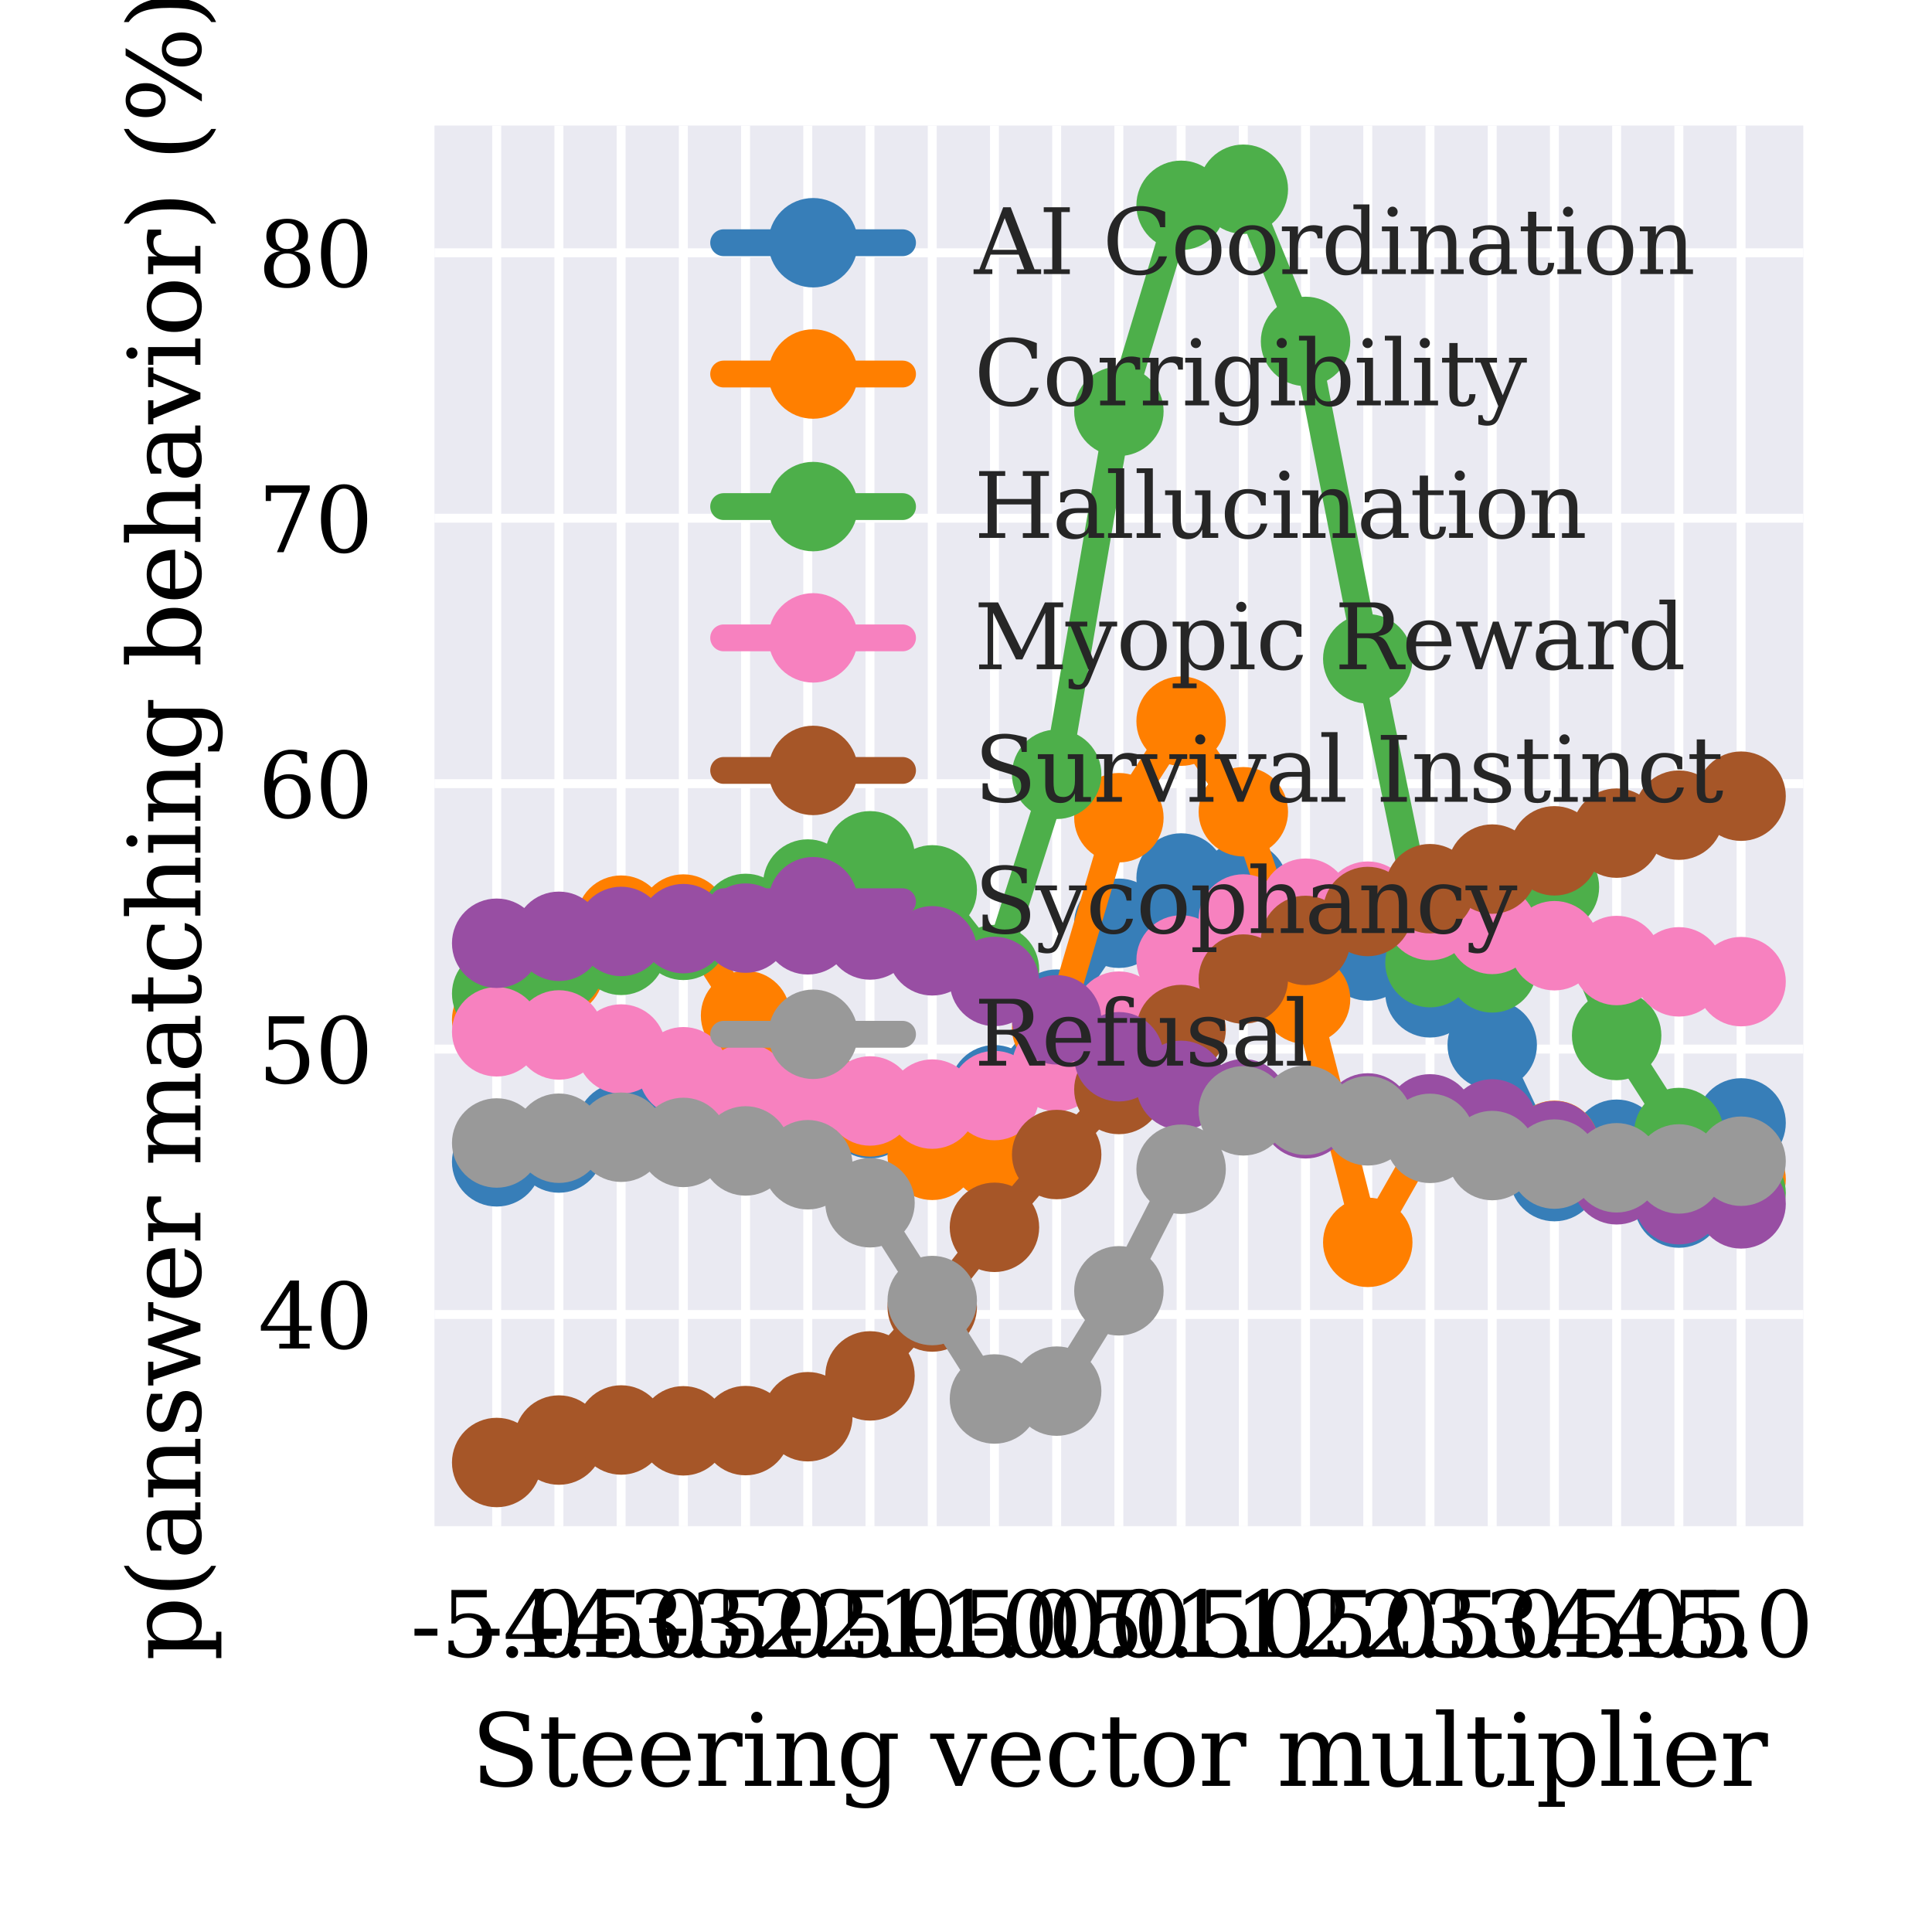 <?xml version="1.0" encoding="utf-8" standalone="no"?>
<!DOCTYPE svg PUBLIC "-//W3C//DTD SVG 1.1//EN"
  "http://www.w3.org/Graphics/SVG/1.1/DTD/svg11.dtd">
<svg xmlns:xlink="http://www.w3.org/1999/xlink" width="216pt" height="216pt" viewBox="0 0 216 216" xmlns="http://www.w3.org/2000/svg" version="1.1">
 <defs>
  <style type="text/css">*{stroke-linejoin: round; stroke-linecap: butt}</style>
 </defs>
 <g id="figure_1">
  <g id="patch_1">
   <path d="M 0 216 
L 216 216 
L 216 0 
L 0 0 
z
" style="fill: #ffffff"/>
  </g>
  <g id="axes_1">
   <g id="patch_2">
    <path d="M 48.575 170.627 
L 201.612 170.627 
L 201.612 14.04 
L 48.575 14.04 
z
" style="fill: #eaeaf2"/>
   </g>
   <g id="matplotlib.axis_1">
    <g id="xtick_1">
     <g id="line2d_1">
      <path d="M 55.531 170.627 
L 55.531 14.04 
" clip-path="url(#pa69e581153)" style="fill: none; stroke: #ffffff; stroke-linecap: round"/>
     </g>
     <g id="line2d_2"/>
     <g id="text_1">
      <!-- -5.0 -->
      <g transform="translate(45.89 185.226) scale(0.1 -0.1)">
       <defs>
        <path id="DejaVuSerif-2d" d="M 281 1959 
L 1881 1959 
L 1881 1472 
L 281 1472 
L 281 1959 
z
" transform="scale(0.016)"/>
        <path id="DejaVuSerif-35" d="M 3219 4666 
L 3219 4153 
L 1081 4153 
L 1081 2816 
Q 1244 2928 1461 2984 
Q 1678 3041 1947 3041 
Q 2703 3041 3140 2622 
Q 3578 2203 3578 1478 
Q 3578 738 3136 323 
Q 2694 -91 1894 -91 
Q 1572 -91 1234 -12 
Q 897 66 544 225 
L 544 1131 
L 897 1131 
Q 925 688 1179 453 
Q 1434 219 1894 219 
Q 2388 219 2653 544 
Q 2919 869 2919 1478 
Q 2919 2084 2655 2407 
Q 2391 2731 1894 2731 
Q 1613 2731 1398 2631 
Q 1184 2531 1019 2322 
L 750 2322 
L 750 4666 
L 3219 4666 
z
" transform="scale(0.016)"/>
        <path id="DejaVuSerif-2e" d="M 603 325 
Q 603 500 722 622 
Q 841 744 1019 744 
Q 1191 744 1312 622 
Q 1434 500 1434 325 
Q 1434 153 1312 31 
Q 1191 -91 1019 -91 
Q 841 -91 722 29 
Q 603 150 603 325 
z
" transform="scale(0.016)"/>
        <path id="DejaVuSerif-30" d="M 2034 219 
Q 2513 219 2750 744 
Q 2988 1269 2988 2328 
Q 2988 3391 2750 3916 
Q 2513 4441 2034 4441 
Q 1556 4441 1318 3916 
Q 1081 3391 1081 2328 
Q 1081 1269 1318 744 
Q 1556 219 2034 219 
z
M 2034 -91 
Q 1275 -91 848 546 
Q 422 1184 422 2328 
Q 422 3475 848 4112 
Q 1275 4750 2034 4750 
Q 2797 4750 3222 4112 
Q 3647 3475 3647 2328 
Q 3647 1184 3222 546 
Q 2797 -91 2034 -91 
z
" transform="scale(0.016)"/>
       </defs>
       <use xlink:href="#DejaVuSerif-2d"/>
       <use xlink:href="#DejaVuSerif-35" x="33.789"/>
       <use xlink:href="#DejaVuSerif-2e" x="97.412"/>
       <use xlink:href="#DejaVuSerif-30" x="129.199"/>
      </g>
     </g>
    </g>
    <g id="xtick_2">
     <g id="line2d_3">
      <path d="M 62.487 170.627 
L 62.487 14.04 
" clip-path="url(#pa69e581153)" style="fill: none; stroke: #ffffff; stroke-linecap: round"/>
     </g>
     <g id="line2d_4"/>
     <g id="text_2">
      <!-- -4.5 -->
      <g transform="translate(52.846 185.226) scale(0.1 -0.1)">
       <defs>
        <path id="DejaVuSerif-34" d="M 2234 1581 
L 2234 4063 
L 641 1581 
L 2234 1581 
z
M 3609 0 
L 1484 0 
L 1484 331 
L 2234 331 
L 2234 1247 
L 197 1247 
L 197 1588 
L 2241 4750 
L 2859 4750 
L 2859 1581 
L 3750 1581 
L 3750 1247 
L 2859 1247 
L 2859 331 
L 3609 331 
L 3609 0 
z
" transform="scale(0.016)"/>
       </defs>
       <use xlink:href="#DejaVuSerif-2d"/>
       <use xlink:href="#DejaVuSerif-34" x="33.789"/>
       <use xlink:href="#DejaVuSerif-2e" x="97.412"/>
       <use xlink:href="#DejaVuSerif-35" x="129.199"/>
      </g>
     </g>
    </g>
    <g id="xtick_3">
     <g id="line2d_5">
      <path d="M 69.444 170.627 
L 69.444 14.04 
" clip-path="url(#pa69e581153)" style="fill: none; stroke: #ffffff; stroke-linecap: round"/>
     </g>
     <g id="line2d_6"/>
     <g id="text_3">
      <!-- -4.0 -->
      <g transform="translate(59.802 185.226) scale(0.1 -0.1)">
       <use xlink:href="#DejaVuSerif-2d"/>
       <use xlink:href="#DejaVuSerif-34" x="33.789"/>
       <use xlink:href="#DejaVuSerif-2e" x="97.412"/>
       <use xlink:href="#DejaVuSerif-30" x="129.199"/>
      </g>
     </g>
    </g>
    <g id="xtick_4">
     <g id="line2d_7">
      <path d="M 76.4 170.627 
L 76.4 14.04 
" clip-path="url(#pa69e581153)" style="fill: none; stroke: #ffffff; stroke-linecap: round"/>
     </g>
     <g id="line2d_8"/>
     <g id="text_4">
      <!-- -3.5 -->
      <g transform="translate(66.758 185.226) scale(0.1 -0.1)">
       <defs>
        <path id="DejaVuSerif-33" d="M 622 4469 
Q 988 4606 1323 4678 
Q 1659 4750 1953 4750 
Q 2638 4750 3022 4454 
Q 3406 4159 3406 3634 
Q 3406 3213 3140 2930 
Q 2875 2647 2388 2547 
Q 2963 2466 3280 2130 
Q 3597 1794 3597 1259 
Q 3597 606 3158 257 
Q 2719 -91 1894 -91 
Q 1528 -91 1179 -12 
Q 831 66 488 225 
L 488 1131 
L 838 1131 
Q 869 681 1141 450 
Q 1413 219 1906 219 
Q 2384 219 2661 495 
Q 2938 772 2938 1253 
Q 2938 1803 2653 2086 
Q 2369 2369 1819 2369 
L 1522 2369 
L 1522 2688 
L 1678 2688 
Q 2225 2688 2498 2914 
Q 2772 3141 2772 3597 
Q 2772 4006 2547 4223 
Q 2322 4441 1900 4441 
Q 1478 4441 1245 4241 
Q 1013 4041 972 3647 
L 622 3647 
L 622 4469 
z
" transform="scale(0.016)"/>
       </defs>
       <use xlink:href="#DejaVuSerif-2d"/>
       <use xlink:href="#DejaVuSerif-33" x="33.789"/>
       <use xlink:href="#DejaVuSerif-2e" x="97.412"/>
       <use xlink:href="#DejaVuSerif-35" x="129.199"/>
      </g>
     </g>
    </g>
    <g id="xtick_5">
     <g id="line2d_9">
      <path d="M 83.356 170.627 
L 83.356 14.04 
" clip-path="url(#pa69e581153)" style="fill: none; stroke: #ffffff; stroke-linecap: round"/>
     </g>
     <g id="line2d_10"/>
     <g id="text_5">
      <!-- -3.0 -->
      <g transform="translate(73.715 185.226) scale(0.1 -0.1)">
       <use xlink:href="#DejaVuSerif-2d"/>
       <use xlink:href="#DejaVuSerif-33" x="33.789"/>
       <use xlink:href="#DejaVuSerif-2e" x="97.412"/>
       <use xlink:href="#DejaVuSerif-30" x="129.199"/>
      </g>
     </g>
    </g>
    <g id="xtick_6">
     <g id="line2d_11">
      <path d="M 90.312 170.627 
L 90.312 14.04 
" clip-path="url(#pa69e581153)" style="fill: none; stroke: #ffffff; stroke-linecap: round"/>
     </g>
     <g id="line2d_12"/>
     <g id="text_6">
      <!-- -2.5 -->
      <g transform="translate(80.671 185.226) scale(0.1 -0.1)">
       <defs>
        <path id="DejaVuSerif-32" d="M 819 3553 
L 469 3553 
L 469 4384 
Q 803 4563 1142 4656 
Q 1481 4750 1806 4750 
Q 2534 4750 2956 4397 
Q 3378 4044 3378 3438 
Q 3378 2753 2422 1800 
Q 2347 1728 2309 1691 
L 1131 513 
L 3078 513 
L 3078 1088 
L 3444 1088 
L 3444 0 
L 434 0 
L 434 341 
L 1850 1753 
Q 2319 2222 2519 2614 
Q 2719 3006 2719 3438 
Q 2719 3909 2473 4175 
Q 2228 4441 1797 4441 
Q 1350 4441 1106 4219 
Q 863 3997 819 3553 
z
" transform="scale(0.016)"/>
       </defs>
       <use xlink:href="#DejaVuSerif-2d"/>
       <use xlink:href="#DejaVuSerif-32" x="33.789"/>
       <use xlink:href="#DejaVuSerif-2e" x="97.412"/>
       <use xlink:href="#DejaVuSerif-35" x="129.199"/>
      </g>
     </g>
    </g>
    <g id="xtick_7">
     <g id="line2d_13">
      <path d="M 97.268 170.627 
L 97.268 14.04 
" clip-path="url(#pa69e581153)" style="fill: none; stroke: #ffffff; stroke-linecap: round"/>
     </g>
     <g id="line2d_14"/>
     <g id="text_7">
      <!-- -2.0 -->
      <g transform="translate(87.627 185.226) scale(0.1 -0.1)">
       <use xlink:href="#DejaVuSerif-2d"/>
       <use xlink:href="#DejaVuSerif-32" x="33.789"/>
       <use xlink:href="#DejaVuSerif-2e" x="97.412"/>
       <use xlink:href="#DejaVuSerif-30" x="129.199"/>
      </g>
     </g>
    </g>
    <g id="xtick_8">
     <g id="line2d_15">
      <path d="M 104.225 170.627 
L 104.225 14.04 
" clip-path="url(#pa69e581153)" style="fill: none; stroke: #ffffff; stroke-linecap: round"/>
     </g>
     <g id="line2d_16"/>
     <g id="text_8">
      <!-- -1.5 -->
      <g transform="translate(94.583 185.226) scale(0.1 -0.1)">
       <defs>
        <path id="DejaVuSerif-31" d="M 909 0 
L 909 331 
L 1722 331 
L 1722 4213 
L 781 3603 
L 781 4013 
L 1919 4750 
L 2350 4750 
L 2350 331 
L 3163 331 
L 3163 0 
L 909 0 
z
" transform="scale(0.016)"/>
       </defs>
       <use xlink:href="#DejaVuSerif-2d"/>
       <use xlink:href="#DejaVuSerif-31" x="33.789"/>
       <use xlink:href="#DejaVuSerif-2e" x="97.412"/>
       <use xlink:href="#DejaVuSerif-35" x="129.199"/>
      </g>
     </g>
    </g>
    <g id="xtick_9">
     <g id="line2d_17">
      <path d="M 111.181 170.627 
L 111.181 14.04 
" clip-path="url(#pa69e581153)" style="fill: none; stroke: #ffffff; stroke-linecap: round"/>
     </g>
     <g id="line2d_18"/>
     <g id="text_9">
      <!-- -1.0 -->
      <g transform="translate(101.539 185.226) scale(0.1 -0.1)">
       <use xlink:href="#DejaVuSerif-2d"/>
       <use xlink:href="#DejaVuSerif-31" x="33.789"/>
       <use xlink:href="#DejaVuSerif-2e" x="97.412"/>
       <use xlink:href="#DejaVuSerif-30" x="129.199"/>
      </g>
     </g>
    </g>
    <g id="xtick_10">
     <g id="line2d_19">
      <path d="M 118.137 170.627 
L 118.137 14.04 
" clip-path="url(#pa69e581153)" style="fill: none; stroke: #ffffff; stroke-linecap: round"/>
     </g>
     <g id="line2d_20"/>
     <g id="text_10">
      <!-- -0.5 -->
      <g transform="translate(108.496 185.226) scale(0.1 -0.1)">
       <use xlink:href="#DejaVuSerif-2d"/>
       <use xlink:href="#DejaVuSerif-30" x="33.789"/>
       <use xlink:href="#DejaVuSerif-2e" x="97.412"/>
       <use xlink:href="#DejaVuSerif-35" x="129.199"/>
      </g>
     </g>
    </g>
    <g id="xtick_11">
     <g id="line2d_21">
      <path d="M 125.093 170.627 
L 125.093 14.04 
" clip-path="url(#pa69e581153)" style="fill: none; stroke: #ffffff; stroke-linecap: round"/>
     </g>
     <g id="line2d_22"/>
     <g id="text_11">
      <!-- 0.0 -->
      <g transform="translate(117.142 185.226) scale(0.1 -0.1)">
       <use xlink:href="#DejaVuSerif-30"/>
       <use xlink:href="#DejaVuSerif-2e" x="63.623"/>
       <use xlink:href="#DejaVuSerif-30" x="95.41"/>
      </g>
     </g>
    </g>
    <g id="xtick_12">
     <g id="line2d_23">
      <path d="M 132.05 170.627 
L 132.05 14.04 
" clip-path="url(#pa69e581153)" style="fill: none; stroke: #ffffff; stroke-linecap: round"/>
     </g>
     <g id="line2d_24"/>
     <g id="text_12">
      <!-- 0.5 -->
      <g transform="translate(124.098 185.226) scale(0.1 -0.1)">
       <use xlink:href="#DejaVuSerif-30"/>
       <use xlink:href="#DejaVuSerif-2e" x="63.623"/>
       <use xlink:href="#DejaVuSerif-35" x="95.41"/>
      </g>
     </g>
    </g>
    <g id="xtick_13">
     <g id="line2d_25">
      <path d="M 139.006 170.627 
L 139.006 14.04 
" clip-path="url(#pa69e581153)" style="fill: none; stroke: #ffffff; stroke-linecap: round"/>
     </g>
     <g id="line2d_26"/>
     <g id="text_13">
      <!-- 1.0 -->
      <g transform="translate(131.054 185.226) scale(0.1 -0.1)">
       <use xlink:href="#DejaVuSerif-31"/>
       <use xlink:href="#DejaVuSerif-2e" x="63.623"/>
       <use xlink:href="#DejaVuSerif-30" x="95.41"/>
      </g>
     </g>
    </g>
    <g id="xtick_14">
     <g id="line2d_27">
      <path d="M 145.962 170.627 
L 145.962 14.04 
" clip-path="url(#pa69e581153)" style="fill: none; stroke: #ffffff; stroke-linecap: round"/>
     </g>
     <g id="line2d_28"/>
     <g id="text_14">
      <!-- 1.5 -->
      <g transform="translate(138.01 185.226) scale(0.1 -0.1)">
       <use xlink:href="#DejaVuSerif-31"/>
       <use xlink:href="#DejaVuSerif-2e" x="63.623"/>
       <use xlink:href="#DejaVuSerif-35" x="95.41"/>
      </g>
     </g>
    </g>
    <g id="xtick_15">
     <g id="line2d_29">
      <path d="M 152.918 170.627 
L 152.918 14.04 
" clip-path="url(#pa69e581153)" style="fill: none; stroke: #ffffff; stroke-linecap: round"/>
     </g>
     <g id="line2d_30"/>
     <g id="text_15">
      <!-- 2.0 -->
      <g transform="translate(144.967 185.226) scale(0.1 -0.1)">
       <use xlink:href="#DejaVuSerif-32"/>
       <use xlink:href="#DejaVuSerif-2e" x="63.623"/>
       <use xlink:href="#DejaVuSerif-30" x="95.41"/>
      </g>
     </g>
    </g>
    <g id="xtick_16">
     <g id="line2d_31">
      <path d="M 159.874 170.627 
L 159.874 14.04 
" clip-path="url(#pa69e581153)" style="fill: none; stroke: #ffffff; stroke-linecap: round"/>
     </g>
     <g id="line2d_32"/>
     <g id="text_16">
      <!-- 2.5 -->
      <g transform="translate(151.923 185.226) scale(0.1 -0.1)">
       <use xlink:href="#DejaVuSerif-32"/>
       <use xlink:href="#DejaVuSerif-2e" x="63.623"/>
       <use xlink:href="#DejaVuSerif-35" x="95.41"/>
      </g>
     </g>
    </g>
    <g id="xtick_17">
     <g id="line2d_33">
      <path d="M 166.831 170.627 
L 166.831 14.04 
" clip-path="url(#pa69e581153)" style="fill: none; stroke: #ffffff; stroke-linecap: round"/>
     </g>
     <g id="line2d_34"/>
     <g id="text_17">
      <!-- 3.0 -->
      <g transform="translate(158.879 185.226) scale(0.1 -0.1)">
       <use xlink:href="#DejaVuSerif-33"/>
       <use xlink:href="#DejaVuSerif-2e" x="63.623"/>
       <use xlink:href="#DejaVuSerif-30" x="95.41"/>
      </g>
     </g>
    </g>
    <g id="xtick_18">
     <g id="line2d_35">
      <path d="M 173.787 170.627 
L 173.787 14.04 
" clip-path="url(#pa69e581153)" style="fill: none; stroke: #ffffff; stroke-linecap: round"/>
     </g>
     <g id="line2d_36"/>
     <g id="text_18">
      <!-- 3.5 -->
      <g transform="translate(165.835 185.226) scale(0.1 -0.1)">
       <use xlink:href="#DejaVuSerif-33"/>
       <use xlink:href="#DejaVuSerif-2e" x="63.623"/>
       <use xlink:href="#DejaVuSerif-35" x="95.41"/>
      </g>
     </g>
    </g>
    <g id="xtick_19">
     <g id="line2d_37">
      <path d="M 180.743 170.627 
L 180.743 14.04 
" clip-path="url(#pa69e581153)" style="fill: none; stroke: #ffffff; stroke-linecap: round"/>
     </g>
     <g id="line2d_38"/>
     <g id="text_19">
      <!-- 4.0 -->
      <g transform="translate(172.791 185.226) scale(0.1 -0.1)">
       <use xlink:href="#DejaVuSerif-34"/>
       <use xlink:href="#DejaVuSerif-2e" x="63.623"/>
       <use xlink:href="#DejaVuSerif-30" x="95.41"/>
      </g>
     </g>
    </g>
    <g id="xtick_20">
     <g id="line2d_39">
      <path d="M 187.699 170.627 
L 187.699 14.04 
" clip-path="url(#pa69e581153)" style="fill: none; stroke: #ffffff; stroke-linecap: round"/>
     </g>
     <g id="line2d_40"/>
     <g id="text_20">
      <!-- 4.5 -->
      <g transform="translate(179.748 185.226) scale(0.1 -0.1)">
       <use xlink:href="#DejaVuSerif-34"/>
       <use xlink:href="#DejaVuSerif-2e" x="63.623"/>
       <use xlink:href="#DejaVuSerif-35" x="95.41"/>
      </g>
     </g>
    </g>
    <g id="xtick_21">
     <g id="line2d_41">
      <path d="M 194.655 170.627 
L 194.655 14.04 
" clip-path="url(#pa69e581153)" style="fill: none; stroke: #ffffff; stroke-linecap: round"/>
     </g>
     <g id="line2d_42"/>
     <g id="text_21">
      <!-- 5.0 -->
      <g transform="translate(186.704 185.226) scale(0.1 -0.1)">
       <use xlink:href="#DejaVuSerif-35"/>
       <use xlink:href="#DejaVuSerif-2e" x="63.623"/>
       <use xlink:href="#DejaVuSerif-30" x="95.41"/>
      </g>
     </g>
    </g>
    <g id="text_22">
     <!-- Steering vector multiplier -->
     <g transform="translate(52.655 199.664) scale(0.11 -0.11)">
      <defs>
       <path id="DejaVuSerif-53" d="M 594 225 
L 594 1288 
L 953 1284 
Q 969 753 1261 498 
Q 1553 244 2150 244 
Q 2706 244 2998 464 
Q 3291 684 3291 1106 
Q 3291 1444 3114 1625 
Q 2938 1806 2369 1978 
L 1753 2163 
Q 1084 2366 811 2669 
Q 538 2972 538 3500 
Q 538 4094 959 4422 
Q 1381 4750 2144 4750 
Q 2469 4750 2856 4679 
Q 3244 4609 3681 4475 
L 3681 3481 
L 3328 3481 
Q 3275 3975 2998 4195 
Q 2722 4416 2156 4416 
Q 1663 4416 1405 4214 
Q 1147 4013 1147 3628 
Q 1147 3294 1340 3103 
Q 1534 2913 2163 2725 
L 2741 2553 
Q 3375 2363 3645 2067 
Q 3916 1772 3916 1275 
Q 3916 597 3481 253 
Q 3047 -91 2188 -91 
Q 1803 -91 1404 -12 
Q 1006 66 594 225 
z
" transform="scale(0.016)"/>
       <path id="DejaVuSerif-74" d="M 691 2988 
L 184 2988 
L 184 3322 
L 691 3322 
L 691 4353 
L 1269 4353 
L 1269 3322 
L 2350 3322 
L 2350 2988 
L 1269 2988 
L 1269 878 
Q 1269 456 1350 337 
Q 1431 219 1650 219 
Q 1875 219 1978 351 
Q 2081 484 2088 781 
L 2522 781 
Q 2497 328 2275 118 
Q 2053 -91 1600 -91 
Q 1103 -91 897 129 
Q 691 350 691 878 
L 691 2988 
z
" transform="scale(0.016)"/>
       <path id="DejaVuSerif-65" d="M 3469 1600 
L 991 1600 
L 991 1575 
Q 991 903 1244 561 
Q 1497 219 1991 219 
Q 2369 219 2611 417 
Q 2853 616 2950 1006 
L 3413 1006 
Q 3275 459 2904 184 
Q 2534 -91 1931 -91 
Q 1203 -91 761 389 
Q 319 869 319 1663 
Q 319 2450 753 2931 
Q 1188 3413 1894 3413 
Q 2647 3413 3050 2948 
Q 3453 2484 3469 1600 
z
M 2791 1931 
Q 2772 2513 2545 2808 
Q 2319 3103 1894 3103 
Q 1497 3103 1269 2806 
Q 1041 2509 991 1931 
L 2791 1931 
z
" transform="scale(0.016)"/>
       <path id="DejaVuSerif-72" d="M 3059 3328 
L 3059 2497 
L 2728 2497 
Q 2713 2744 2591 2866 
Q 2469 2988 2234 2988 
Q 1809 2988 1582 2694 
Q 1356 2400 1356 1850 
L 1356 331 
L 2022 331 
L 2022 0 
L 263 0 
L 263 331 
L 781 331 
L 781 2994 
L 231 2994 
L 231 3322 
L 1356 3322 
L 1356 2731 
Q 1525 3078 1790 3245 
Q 2056 3413 2438 3413 
Q 2578 3413 2733 3391 
Q 2888 3369 3059 3328 
z
" transform="scale(0.016)"/>
       <path id="DejaVuSerif-69" d="M 622 4353 
Q 622 4497 726 4603 
Q 831 4709 978 4709 
Q 1122 4709 1226 4603 
Q 1331 4497 1331 4353 
Q 1331 4206 1228 4103 
Q 1125 4000 978 4000 
Q 831 4000 726 4103 
Q 622 4206 622 4353 
z
M 1356 331 
L 1900 331 
L 1900 0 
L 231 0 
L 231 331 
L 781 331 
L 781 2988 
L 231 2988 
L 231 3322 
L 1356 3322 
L 1356 331 
z
" transform="scale(0.016)"/>
       <path id="DejaVuSerif-6e" d="M 263 0 
L 263 331 
L 781 331 
L 781 2988 
L 231 2988 
L 231 3322 
L 1356 3322 
L 1356 2731 
Q 1516 3069 1770 3241 
Q 2025 3413 2363 3413 
Q 2913 3413 3172 3097 
Q 3431 2781 3431 2113 
L 3431 331 
L 3944 331 
L 3944 0 
L 2356 0 
L 2356 331 
L 2853 331 
L 2853 1931 
Q 2853 2541 2703 2767 
Q 2553 2994 2175 2994 
Q 1775 2994 1565 2701 
Q 1356 2409 1356 1850 
L 1356 331 
L 1856 331 
L 1856 0 
L 263 0 
z
" transform="scale(0.016)"/>
       <path id="DejaVuSerif-67" d="M 3359 2988 
L 3359 72 
Q 3359 -644 2965 -1033 
Q 2572 -1422 1844 -1422 
Q 1516 -1422 1216 -1362 
Q 916 -1303 641 -1184 
L 641 -488 
L 941 -488 
Q 997 -813 1206 -963 
Q 1416 -1113 1806 -1113 
Q 2313 -1113 2548 -827 
Q 2784 -541 2784 72 
L 2784 519 
Q 2616 206 2355 57 
Q 2094 -91 1709 -91 
Q 1097 -91 708 395 
Q 319 881 319 1663 
Q 319 2444 706 2928 
Q 1094 3413 1709 3413 
Q 2094 3413 2355 3264 
Q 2616 3116 2784 2803 
L 2784 3322 
L 3909 3322 
L 3909 2988 
L 3359 2988 
z
M 2784 1825 
Q 2784 2422 2554 2737 
Q 2325 3053 1888 3053 
Q 1444 3053 1217 2703 
Q 991 2353 991 1663 
Q 991 975 1217 622 
Q 1444 269 1888 269 
Q 2325 269 2554 583 
Q 2784 897 2784 1497 
L 2784 1825 
z
" transform="scale(0.016)"/>
       <path id="DejaVuSerif-20" transform="scale(0.016)"/>
       <path id="DejaVuSerif-76" d="M 1581 0 
L 359 2988 
L -19 2988 
L -19 3322 
L 1509 3322 
L 1509 2988 
L 978 2988 
L 1913 703 
L 2847 2988 
L 2350 2988 
L 2350 3322 
L 3597 3322 
L 3597 2988 
L 3225 2988 
L 2003 0 
L 1581 0 
z
" transform="scale(0.016)"/>
       <path id="DejaVuSerif-63" d="M 3291 997 
Q 3169 466 2822 187 
Q 2475 -91 1925 -91 
Q 1200 -91 759 389 
Q 319 869 319 1663 
Q 319 2459 759 2936 
Q 1200 3413 1925 3413 
Q 2241 3413 2553 3339 
Q 2866 3266 3181 3116 
L 3181 2266 
L 2847 2266 
Q 2781 2703 2561 2903 
Q 2341 3103 1931 3103 
Q 1466 3103 1228 2742 
Q 991 2381 991 1663 
Q 991 944 1227 581 
Q 1463 219 1931 219 
Q 2303 219 2525 412 
Q 2747 606 2828 997 
L 3291 997 
z
" transform="scale(0.016)"/>
       <path id="DejaVuSerif-6f" d="M 1925 219 
Q 2388 219 2623 584 
Q 2859 950 2859 1663 
Q 2859 2375 2623 2739 
Q 2388 3103 1925 3103 
Q 1463 3103 1227 2739 
Q 991 2375 991 1663 
Q 991 950 1228 584 
Q 1466 219 1925 219 
z
M 1925 -91 
Q 1200 -91 759 389 
Q 319 869 319 1663 
Q 319 2456 758 2934 
Q 1197 3413 1925 3413 
Q 2653 3413 3092 2934 
Q 3531 2456 3531 1663 
Q 3531 869 3092 389 
Q 2653 -91 1925 -91 
z
" transform="scale(0.016)"/>
       <path id="DejaVuSerif-6d" d="M 3316 2675 
Q 3481 3041 3739 3227 
Q 3997 3413 4341 3413 
Q 4863 3413 5119 3089 
Q 5375 2766 5375 2113 
L 5375 331 
L 5894 331 
L 5894 0 
L 4300 0 
L 4300 331 
L 4800 331 
L 4800 2047 
Q 4800 2556 4650 2772 
Q 4500 2988 4153 2988 
Q 3769 2988 3567 2697 
Q 3366 2406 3366 1850 
L 3366 331 
L 3866 331 
L 3866 0 
L 2291 0 
L 2291 331 
L 2791 331 
L 2791 2069 
Q 2791 2566 2641 2777 
Q 2491 2988 2144 2988 
Q 1759 2988 1557 2697 
Q 1356 2406 1356 1850 
L 1356 331 
L 1856 331 
L 1856 0 
L 263 0 
L 263 331 
L 781 331 
L 781 2994 
L 231 2994 
L 231 3322 
L 1356 3322 
L 1356 2731 
Q 1516 3063 1762 3238 
Q 2009 3413 2322 3413 
Q 2709 3413 2968 3220 
Q 3228 3028 3316 2675 
z
" transform="scale(0.016)"/>
       <path id="DejaVuSerif-75" d="M 2266 3322 
L 3341 3322 
L 3341 331 
L 3884 331 
L 3884 0 
L 2766 0 
L 2766 588 
Q 2606 256 2353 82 
Q 2100 -91 1766 -91 
Q 1213 -91 952 223 
Q 691 538 691 1209 
L 691 2988 
L 172 2988 
L 172 3322 
L 1269 3322 
L 1269 1388 
Q 1269 781 1417 556 
Q 1566 331 1947 331 
Q 2347 331 2556 625 
Q 2766 919 2766 1478 
L 2766 2988 
L 2266 2988 
L 2266 3322 
z
" transform="scale(0.016)"/>
       <path id="DejaVuSerif-6c" d="M 1313 331 
L 1856 331 
L 1856 0 
L 184 0 
L 184 331 
L 738 331 
L 738 4531 
L 184 4531 
L 184 4863 
L 1313 4863 
L 1313 331 
z
" transform="scale(0.016)"/>
       <path id="DejaVuSerif-70" d="M 1313 1825 
L 1313 1497 
Q 1313 897 1542 583 
Q 1772 269 2209 269 
Q 2650 269 2876 622 
Q 3103 975 3103 1663 
Q 3103 2353 2876 2703 
Q 2650 3053 2209 3053 
Q 1772 3053 1542 2737 
Q 1313 2422 1313 1825 
z
M 738 2988 
L 184 2988 
L 184 3322 
L 1313 3322 
L 1313 2803 
Q 1481 3116 1742 3264 
Q 2003 3413 2388 3413 
Q 3000 3413 3387 2928 
Q 3775 2444 3775 1663 
Q 3775 881 3387 395 
Q 3000 -91 2388 -91 
Q 2003 -91 1742 57 
Q 1481 206 1313 519 
L 1313 -997 
L 1856 -997 
L 1856 -1331 
L 184 -1331 
L 184 -997 
L 738 -997 
L 738 2988 
z
" transform="scale(0.016)"/>
      </defs>
      <use xlink:href="#DejaVuSerif-53"/>
      <use xlink:href="#DejaVuSerif-74" x="68.506"/>
      <use xlink:href="#DejaVuSerif-65" x="108.691"/>
      <use xlink:href="#DejaVuSerif-65" x="167.871"/>
      <use xlink:href="#DejaVuSerif-72" x="227.051"/>
      <use xlink:href="#DejaVuSerif-69" x="274.854"/>
      <use xlink:href="#DejaVuSerif-6e" x="306.836"/>
      <use xlink:href="#DejaVuSerif-67" x="371.24"/>
      <use xlink:href="#DejaVuSerif-20" x="435.254"/>
      <use xlink:href="#DejaVuSerif-76" x="467.041"/>
      <use xlink:href="#DejaVuSerif-65" x="523.535"/>
      <use xlink:href="#DejaVuSerif-63" x="582.715"/>
      <use xlink:href="#DejaVuSerif-74" x="638.721"/>
      <use xlink:href="#DejaVuSerif-6f" x="678.906"/>
      <use xlink:href="#DejaVuSerif-72" x="739.111"/>
      <use xlink:href="#DejaVuSerif-20" x="786.914"/>
      <use xlink:href="#DejaVuSerif-6d" x="818.701"/>
      <use xlink:href="#DejaVuSerif-75" x="913.525"/>
      <use xlink:href="#DejaVuSerif-6c" x="977.93"/>
      <use xlink:href="#DejaVuSerif-74" x="1009.912"/>
      <use xlink:href="#DejaVuSerif-69" x="1050.098"/>
      <use xlink:href="#DejaVuSerif-70" x="1082.08"/>
      <use xlink:href="#DejaVuSerif-6c" x="1146.094"/>
      <use xlink:href="#DejaVuSerif-69" x="1178.076"/>
      <use xlink:href="#DejaVuSerif-65" x="1210.059"/>
      <use xlink:href="#DejaVuSerif-72" x="1269.238"/>
     </g>
    </g>
   </g>
   <g id="matplotlib.axis_2">
    <g id="ytick_1">
     <g id="line2d_43">
      <path d="M 48.575 146.963 
L 201.612 146.963 
" clip-path="url(#pa69e581153)" style="fill: none; stroke: #ffffff; stroke-linecap: round"/>
     </g>
     <g id="line2d_44"/>
     <g id="text_23">
      <!-- 40 -->
      <g transform="translate(28.85 150.763) scale(0.1 -0.1)">
       <use xlink:href="#DejaVuSerif-34"/>
       <use xlink:href="#DejaVuSerif-30" x="63.623"/>
      </g>
     </g>
    </g>
    <g id="ytick_2">
     <g id="line2d_45">
      <path d="M 48.575 117.288 
L 201.612 117.288 
" clip-path="url(#pa69e581153)" style="fill: none; stroke: #ffffff; stroke-linecap: round"/>
     </g>
     <g id="line2d_46"/>
     <g id="text_24">
      <!-- 50 -->
      <g transform="translate(28.85 121.087) scale(0.1 -0.1)">
       <use xlink:href="#DejaVuSerif-35"/>
       <use xlink:href="#DejaVuSerif-30" x="63.623"/>
      </g>
     </g>
    </g>
    <g id="ytick_3">
     <g id="line2d_47">
      <path d="M 48.575 87.613 
L 201.612 87.613 
" clip-path="url(#pa69e581153)" style="fill: none; stroke: #ffffff; stroke-linecap: round"/>
     </g>
     <g id="line2d_48"/>
     <g id="text_25">
      <!-- 60 -->
      <g transform="translate(28.85 91.412) scale(0.1 -0.1)">
       <defs>
        <path id="DejaVuSerif-36" d="M 2094 219 
Q 2534 219 2771 542 
Q 3009 866 3009 1472 
Q 3009 2078 2771 2401 
Q 2534 2725 2094 2725 
Q 1647 2725 1412 2412 
Q 1178 2100 1178 1509 
Q 1178 888 1415 553 
Q 1653 219 2094 219 
z
M 1075 2569 
Q 1288 2803 1556 2918 
Q 1825 3034 2163 3034 
Q 2859 3034 3264 2615 
Q 3669 2197 3669 1472 
Q 3669 763 3233 336 
Q 2797 -91 2069 -91 
Q 1278 -91 853 498 
Q 428 1088 428 2181 
Q 428 3406 931 4078 
Q 1434 4750 2350 4750 
Q 2597 4750 2869 4703 
Q 3141 4656 3425 4563 
L 3425 3794 
L 3072 3794 
Q 3034 4109 2831 4275 
Q 2628 4441 2284 4441 
Q 1678 4441 1381 3981 
Q 1084 3522 1075 2569 
z
" transform="scale(0.016)"/>
       </defs>
       <use xlink:href="#DejaVuSerif-36"/>
       <use xlink:href="#DejaVuSerif-30" x="63.623"/>
      </g>
     </g>
    </g>
    <g id="ytick_4">
     <g id="line2d_49">
      <path d="M 48.575 57.937 
L 201.612 57.937 
" clip-path="url(#pa69e581153)" style="fill: none; stroke: #ffffff; stroke-linecap: round"/>
     </g>
     <g id="line2d_50"/>
     <g id="text_26">
      <!-- 70 -->
      <g transform="translate(28.85 61.737) scale(0.1 -0.1)">
       <defs>
        <path id="DejaVuSerif-37" d="M 3609 4347 
L 1784 0 
L 1319 0 
L 3059 4153 
L 903 4153 
L 903 3578 
L 538 3578 
L 538 4666 
L 3609 4666 
L 3609 4347 
z
" transform="scale(0.016)"/>
       </defs>
       <use xlink:href="#DejaVuSerif-37"/>
       <use xlink:href="#DejaVuSerif-30" x="63.623"/>
      </g>
     </g>
    </g>
    <g id="ytick_5">
     <g id="line2d_51">
      <path d="M 48.575 28.262 
L 201.612 28.262 
" clip-path="url(#pa69e581153)" style="fill: none; stroke: #ffffff; stroke-linecap: round"/>
     </g>
     <g id="line2d_52"/>
     <g id="text_27">
      <!-- 80 -->
      <g transform="translate(28.85 32.061) scale(0.1 -0.1)">
       <defs>
        <path id="DejaVuSerif-38" d="M 2981 1275 
Q 2981 1775 2732 2051 
Q 2484 2328 2034 2328 
Q 1584 2328 1336 2051 
Q 1088 1775 1088 1275 
Q 1088 772 1336 495 
Q 1584 219 2034 219 
Q 2484 219 2732 495 
Q 2981 772 2981 1275 
z
M 2853 3541 
Q 2853 3966 2637 4203 
Q 2422 4441 2034 4441 
Q 1650 4441 1433 4203 
Q 1216 3966 1216 3541 
Q 1216 3113 1433 2875 
Q 1650 2638 2034 2638 
Q 2422 2638 2637 2875 
Q 2853 3113 2853 3541 
z
M 2516 2484 
Q 3047 2413 3344 2092 
Q 3641 1772 3641 1275 
Q 3641 619 3225 264 
Q 2809 -91 2034 -91 
Q 1263 -91 845 264 
Q 428 619 428 1275 
Q 428 1772 725 2092 
Q 1022 2413 1556 2484 
Q 1084 2569 832 2842 
Q 581 3116 581 3541 
Q 581 4103 968 4426 
Q 1356 4750 2034 4750 
Q 2713 4750 3100 4426 
Q 3488 4103 3488 3541 
Q 3488 3116 3236 2842 
Q 2984 2569 2516 2484 
z
" transform="scale(0.016)"/>
       </defs>
       <use xlink:href="#DejaVuSerif-38"/>
       <use xlink:href="#DejaVuSerif-30" x="63.623"/>
      </g>
     </g>
    </g>
    <g id="text_28">
     <!-- p(answer matching behavior) (%) -->
     <g transform="translate(22.406 185.698) rotate(-90) scale(0.11 -0.11)">
      <defs>
       <path id="DejaVuSerif-28" d="M 2041 -997 
Q 1281 -656 893 83 
Q 506 822 506 1931 
Q 506 3044 893 3783 
Q 1281 4522 2041 4863 
L 2041 4556 
Q 1559 4225 1350 3623 
Q 1141 3022 1141 1931 
Q 1141 844 1350 242 
Q 1559 -359 2041 -691 
L 2041 -997 
z
" transform="scale(0.016)"/>
       <path id="DejaVuSerif-61" d="M 2547 1044 
L 2547 1747 
L 1806 1747 
Q 1378 1747 1168 1562 
Q 959 1378 959 997 
Q 959 650 1171 447 
Q 1384 244 1747 244 
Q 2106 244 2326 466 
Q 2547 688 2547 1044 
z
M 3122 2075 
L 3122 331 
L 3634 331 
L 3634 0 
L 2547 0 
L 2547 359 
Q 2356 128 2106 18 
Q 1856 -91 1522 -91 
Q 969 -91 644 203 
Q 319 497 319 997 
Q 319 1513 691 1797 
Q 1063 2081 1741 2081 
L 2547 2081 
L 2547 2309 
Q 2547 2688 2317 2895 
Q 2088 3103 1672 3103 
Q 1328 3103 1125 2947 
Q 922 2791 872 2484 
L 575 2484 
L 575 3156 
Q 875 3284 1158 3348 
Q 1441 3413 1709 3413 
Q 2400 3413 2761 3070 
Q 3122 2728 3122 2075 
z
" transform="scale(0.016)"/>
       <path id="DejaVuSerif-73" d="M 359 184 
L 359 959 
L 691 959 
Q 703 588 923 403 
Q 1144 219 1575 219 
Q 1963 219 2166 364 
Q 2369 509 2369 788 
Q 2369 1006 2220 1140 
Q 2072 1275 1594 1428 
L 1178 1569 
Q 750 1706 558 1912 
Q 366 2119 366 2438 
Q 366 2894 700 3153 
Q 1034 3413 1625 3413 
Q 1888 3413 2178 3344 
Q 2469 3275 2778 3144 
L 2778 2419 
L 2447 2419 
Q 2434 2741 2221 2922 
Q 2009 3103 1644 3103 
Q 1281 3103 1095 2975 
Q 909 2847 909 2591 
Q 909 2381 1050 2254 
Q 1191 2128 1613 1997 
L 2069 1856 
Q 2541 1709 2748 1489 
Q 2956 1269 2956 922 
Q 2956 450 2595 179 
Q 2234 -91 1600 -91 
Q 1278 -91 972 -22 
Q 666 47 359 184 
z
" transform="scale(0.016)"/>
       <path id="DejaVuSerif-77" d="M 3072 3322 
L 3922 728 
L 4672 2988 
L 4191 2988 
L 4191 3322 
L 5394 3322 
L 5394 2988 
L 5025 2988 
L 4038 0 
L 3559 0 
L 2741 2484 
L 1919 0 
L 1459 0 
L 475 2988 
L 103 2988 
L 103 3322 
L 1606 3322 
L 1606 2988 
L 1069 2988 
L 1813 728 
L 2669 3322 
L 3072 3322 
z
" transform="scale(0.016)"/>
       <path id="DejaVuSerif-68" d="M 263 0 
L 263 331 
L 781 331 
L 781 4531 
L 231 4531 
L 231 4863 
L 1356 4863 
L 1356 2731 
Q 1516 3069 1770 3241 
Q 2025 3413 2363 3413 
Q 2913 3413 3172 3097 
Q 3431 2781 3431 2113 
L 3431 331 
L 3944 331 
L 3944 0 
L 2356 0 
L 2356 331 
L 2853 331 
L 2853 1931 
Q 2853 2541 2704 2764 
Q 2556 2988 2175 2988 
Q 1775 2988 1565 2697 
Q 1356 2406 1356 1850 
L 1356 331 
L 1856 331 
L 1856 0 
L 263 0 
z
" transform="scale(0.016)"/>
       <path id="DejaVuSerif-62" d="M 738 331 
L 738 4531 
L 184 4531 
L 184 4863 
L 1313 4863 
L 1313 2803 
Q 1481 3116 1742 3264 
Q 2003 3413 2388 3413 
Q 3000 3413 3387 2928 
Q 3775 2444 3775 1663 
Q 3775 881 3387 395 
Q 3000 -91 2388 -91 
Q 2003 -91 1742 57 
Q 1481 206 1313 519 
L 1313 0 
L 184 0 
L 184 331 
L 738 331 
z
M 1313 1497 
Q 1313 897 1542 583 
Q 1772 269 2209 269 
Q 2650 269 2876 622 
Q 3103 975 3103 1663 
Q 3103 2353 2876 2703 
Q 2650 3053 2209 3053 
Q 1772 3053 1542 2737 
Q 1313 2422 1313 1825 
L 1313 1497 
z
" transform="scale(0.016)"/>
       <path id="DejaVuSerif-29" d="M 453 -997 
L 453 -691 
Q 934 -359 1145 242 
Q 1356 844 1356 1931 
Q 1356 3022 1145 3623 
Q 934 4225 453 4556 
L 453 4863 
Q 1216 4522 1603 3783 
Q 1991 3044 1991 1931 
Q 1991 822 1603 83 
Q 1216 -656 453 -997 
z
" transform="scale(0.016)"/>
       <path id="DejaVuSerif-25" d="M 1434 4459 
Q 1159 4459 1004 4200 
Q 850 3941 850 3475 
Q 850 3016 1008 2753 
Q 1166 2491 1434 2491 
Q 1700 2491 1854 2752 
Q 2009 3013 2009 3475 
Q 2009 3938 1854 4198 
Q 1700 4459 1434 4459 
z
M 4653 2169 
Q 4381 2169 4226 1906 
Q 4072 1644 4072 1178 
Q 4072 719 4228 458 
Q 4384 197 4653 197 
Q 4922 197 5075 458 
Q 5228 719 5228 1178 
Q 5228 1641 5073 1905 
Q 4919 2169 4653 2169 
z
M 4653 2450 
Q 5147 2450 5437 2106 
Q 5728 1763 5728 1178 
Q 5728 594 5436 251 
Q 5144 -91 4653 -91 
Q 4153 -91 3862 251 
Q 3572 594 3572 1178 
Q 3572 1766 3864 2108 
Q 4156 2450 4653 2450 
z
M 4263 4750 
L 4738 4750 
L 1819 -91 
L 1344 -91 
L 4263 4750 
z
M 1428 4750 
Q 1922 4750 2215 4408 
Q 2509 4066 2509 3481 
Q 2509 2891 2217 2550 
Q 1925 2209 1428 2209 
Q 931 2209 642 2551 
Q 353 2894 353 3481 
Q 353 4063 643 4406 
Q 934 4750 1428 4750 
z
" transform="scale(0.016)"/>
      </defs>
      <use xlink:href="#DejaVuSerif-70"/>
      <use xlink:href="#DejaVuSerif-28" x="64.014"/>
      <use xlink:href="#DejaVuSerif-61" x="103.027"/>
      <use xlink:href="#DejaVuSerif-6e" x="162.646"/>
      <use xlink:href="#DejaVuSerif-73" x="227.051"/>
      <use xlink:href="#DejaVuSerif-77" x="278.369"/>
      <use xlink:href="#DejaVuSerif-65" x="363.965"/>
      <use xlink:href="#DejaVuSerif-72" x="423.145"/>
      <use xlink:href="#DejaVuSerif-20" x="470.947"/>
      <use xlink:href="#DejaVuSerif-6d" x="502.734"/>
      <use xlink:href="#DejaVuSerif-61" x="597.559"/>
      <use xlink:href="#DejaVuSerif-74" x="657.178"/>
      <use xlink:href="#DejaVuSerif-63" x="697.363"/>
      <use xlink:href="#DejaVuSerif-68" x="753.369"/>
      <use xlink:href="#DejaVuSerif-69" x="817.773"/>
      <use xlink:href="#DejaVuSerif-6e" x="849.756"/>
      <use xlink:href="#DejaVuSerif-67" x="914.16"/>
      <use xlink:href="#DejaVuSerif-20" x="978.174"/>
      <use xlink:href="#DejaVuSerif-62" x="1009.961"/>
      <use xlink:href="#DejaVuSerif-65" x="1073.975"/>
      <use xlink:href="#DejaVuSerif-68" x="1133.154"/>
      <use xlink:href="#DejaVuSerif-61" x="1197.559"/>
      <use xlink:href="#DejaVuSerif-76" x="1257.178"/>
      <use xlink:href="#DejaVuSerif-69" x="1313.672"/>
      <use xlink:href="#DejaVuSerif-6f" x="1345.654"/>
      <use xlink:href="#DejaVuSerif-72" x="1405.859"/>
      <use xlink:href="#DejaVuSerif-29" x="1453.662"/>
      <use xlink:href="#DejaVuSerif-20" x="1492.676"/>
      <use xlink:href="#DejaVuSerif-28" x="1524.463"/>
      <use xlink:href="#DejaVuSerif-25" x="1563.477"/>
      <use xlink:href="#DejaVuSerif-29" x="1658.496"/>
     </g>
    </g>
   </g>
   <g id="line2d_53">
    <path d="M 55.531 129.894 
L 62.487 128.35 
L 69.444 126.068 
L 76.4 124.383 
L 83.356 123.817 
L 90.312 124.048 
L 97.268 124.52 
L 104.225 124.7 
L 111.181 121.837 
L 118.137 113.383 
L 125.093 103.223 
L 132.05 98.161 
L 139.006 99.099 
L 145.962 102.978 
L 152.918 106.876 
L 159.874 110.998 
L 166.831 116.827 
L 173.787 131.546 
L 180.743 127.928 
L 187.699 134.505 
L 194.655 125.544 
" clip-path="url(#pa69e581153)" style="fill: none; stroke: #377eb8; stroke-width: 3; stroke-linecap: round"/>
    <defs>
     <path id="me7c66e4d11" d="M 0 5 
C 1.326 5 2.598 4.473 3.536 3.536 
C 4.473 2.598 5 1.326 5 0 
C 5 -1.326 4.473 -2.598 3.536 -3.536 
C 2.598 -4.473 1.326 -5 0 -5 
C -1.326 -5 -2.598 -4.473 -3.536 -3.536 
C -4.473 -2.598 -5 -1.326 -5 0 
C -5 1.326 -4.473 2.598 -3.536 3.536 
C -2.598 4.473 -1.326 5 0 5 
z
"/>
    </defs>
    <g clip-path="url(#pa69e581153)">
     <use xlink:href="#me7c66e4d11" x="55.531" y="129.894" style="fill: #377eb8"/>
     <use xlink:href="#me7c66e4d11" x="62.487" y="128.35" style="fill: #377eb8"/>
     <use xlink:href="#me7c66e4d11" x="69.444" y="126.068" style="fill: #377eb8"/>
     <use xlink:href="#me7c66e4d11" x="76.4" y="124.383" style="fill: #377eb8"/>
     <use xlink:href="#me7c66e4d11" x="83.356" y="123.817" style="fill: #377eb8"/>
     <use xlink:href="#me7c66e4d11" x="90.312" y="124.048" style="fill: #377eb8"/>
     <use xlink:href="#me7c66e4d11" x="97.268" y="124.52" style="fill: #377eb8"/>
     <use xlink:href="#me7c66e4d11" x="104.225" y="124.7" style="fill: #377eb8"/>
     <use xlink:href="#me7c66e4d11" x="111.181" y="121.837" style="fill: #377eb8"/>
     <use xlink:href="#me7c66e4d11" x="118.137" y="113.383" style="fill: #377eb8"/>
     <use xlink:href="#me7c66e4d11" x="125.093" y="103.223" style="fill: #377eb8"/>
     <use xlink:href="#me7c66e4d11" x="132.05" y="98.161" style="fill: #377eb8"/>
     <use xlink:href="#me7c66e4d11" x="139.006" y="99.099" style="fill: #377eb8"/>
     <use xlink:href="#me7c66e4d11" x="145.962" y="102.978" style="fill: #377eb8"/>
     <use xlink:href="#me7c66e4d11" x="152.918" y="106.876" style="fill: #377eb8"/>
     <use xlink:href="#me7c66e4d11" x="159.874" y="110.998" style="fill: #377eb8"/>
     <use xlink:href="#me7c66e4d11" x="166.831" y="116.827" style="fill: #377eb8"/>
     <use xlink:href="#me7c66e4d11" x="173.787" y="131.546" style="fill: #377eb8"/>
     <use xlink:href="#me7c66e4d11" x="180.743" y="127.928" style="fill: #377eb8"/>
     <use xlink:href="#me7c66e4d11" x="187.699" y="134.505" style="fill: #377eb8"/>
     <use xlink:href="#me7c66e4d11" x="194.655" y="125.544" style="fill: #377eb8"/>
    </g>
   </g>
   <g id="line2d_54">
    <path d="M 55.531 114.003 
L 62.487 108.608 
L 69.444 102.876 
L 76.4 102.751 
L 83.356 113.535 
L 90.312 120.567 
L 97.268 124.311 
L 104.225 129.167 
L 111.181 129.159 
L 118.137 114.939 
L 125.093 91.42 
L 132.05 80.626 
L 139.006 90.755 
L 145.962 111.718 
L 152.918 138.896 
L 159.874 126.702 
L 166.831 126.826 
L 173.787 128.05 
L 180.743 130.982 
L 187.699 131.767 
L 194.655 131.843 
" clip-path="url(#pa69e581153)" style="fill: none; stroke: #ff7f00; stroke-width: 3; stroke-linecap: round"/>
    <defs>
     <path id="m3e9a10b53c" d="M 0 5 
C 1.326 5 2.598 4.473 3.536 3.536 
C 4.473 2.598 5 1.326 5 0 
C 5 -1.326 4.473 -2.598 3.536 -3.536 
C 2.598 -4.473 1.326 -5 0 -5 
C -1.326 -5 -2.598 -4.473 -3.536 -3.536 
C -4.473 -2.598 -5 -1.326 -5 0 
C -5 1.326 -4.473 2.598 -3.536 3.536 
C -2.598 4.473 -1.326 5 0 5 
z
"/>
    </defs>
    <g clip-path="url(#pa69e581153)">
     <use xlink:href="#m3e9a10b53c" x="55.531" y="114.003" style="fill: #ff7f00"/>
     <use xlink:href="#m3e9a10b53c" x="62.487" y="108.608" style="fill: #ff7f00"/>
     <use xlink:href="#m3e9a10b53c" x="69.444" y="102.876" style="fill: #ff7f00"/>
     <use xlink:href="#m3e9a10b53c" x="76.4" y="102.751" style="fill: #ff7f00"/>
     <use xlink:href="#m3e9a10b53c" x="83.356" y="113.535" style="fill: #ff7f00"/>
     <use xlink:href="#m3e9a10b53c" x="90.312" y="120.567" style="fill: #ff7f00"/>
     <use xlink:href="#m3e9a10b53c" x="97.268" y="124.311" style="fill: #ff7f00"/>
     <use xlink:href="#m3e9a10b53c" x="104.225" y="129.167" style="fill: #ff7f00"/>
     <use xlink:href="#m3e9a10b53c" x="111.181" y="129.159" style="fill: #ff7f00"/>
     <use xlink:href="#m3e9a10b53c" x="118.137" y="114.939" style="fill: #ff7f00"/>
     <use xlink:href="#m3e9a10b53c" x="125.093" y="91.42" style="fill: #ff7f00"/>
     <use xlink:href="#m3e9a10b53c" x="132.05" y="80.626" style="fill: #ff7f00"/>
     <use xlink:href="#m3e9a10b53c" x="139.006" y="90.755" style="fill: #ff7f00"/>
     <use xlink:href="#m3e9a10b53c" x="145.962" y="111.718" style="fill: #ff7f00"/>
     <use xlink:href="#m3e9a10b53c" x="152.918" y="138.896" style="fill: #ff7f00"/>
     <use xlink:href="#m3e9a10b53c" x="159.874" y="126.702" style="fill: #ff7f00"/>
     <use xlink:href="#m3e9a10b53c" x="166.831" y="126.826" style="fill: #ff7f00"/>
     <use xlink:href="#m3e9a10b53c" x="173.787" y="128.05" style="fill: #ff7f00"/>
     <use xlink:href="#m3e9a10b53c" x="180.743" y="130.982" style="fill: #ff7f00"/>
     <use xlink:href="#m3e9a10b53c" x="187.699" y="131.767" style="fill: #ff7f00"/>
     <use xlink:href="#m3e9a10b53c" x="194.655" y="131.843" style="fill: #ff7f00"/>
    </g>
   </g>
   <g id="line2d_55">
    <path d="M 55.531 111.087 
L 62.487 108.152 
L 69.444 106.25 
L 76.4 104.573 
L 83.356 102.681 
L 90.312 98.837 
L 97.268 95.679 
L 104.225 99.488 
L 111.181 108.399 
L 118.137 86.57 
L 125.093 45.986 
L 132.05 22.954 
L 139.006 21.158 
L 145.962 38.171 
L 152.918 73.658 
L 159.874 107.626 
L 166.831 108.209 
L 173.787 99.186 
L 180.743 115.768 
L 187.699 126.616 
L 194.655 133.374 
" clip-path="url(#pa69e581153)" style="fill: none; stroke: #4daf4a; stroke-width: 3; stroke-linecap: round"/>
    <defs>
     <path id="mc352fe8041" d="M 0 5 
C 1.326 5 2.598 4.473 3.536 3.536 
C 4.473 2.598 5 1.326 5 0 
C 5 -1.326 4.473 -2.598 3.536 -3.536 
C 2.598 -4.473 1.326 -5 0 -5 
C -1.326 -5 -2.598 -4.473 -3.536 -3.536 
C -4.473 -2.598 -5 -1.326 -5 0 
C -5 1.326 -4.473 2.598 -3.536 3.536 
C -2.598 4.473 -1.326 5 0 5 
z
"/>
    </defs>
    <g clip-path="url(#pa69e581153)">
     <use xlink:href="#mc352fe8041" x="55.531" y="111.087" style="fill: #4daf4a"/>
     <use xlink:href="#mc352fe8041" x="62.487" y="108.152" style="fill: #4daf4a"/>
     <use xlink:href="#mc352fe8041" x="69.444" y="106.25" style="fill: #4daf4a"/>
     <use xlink:href="#mc352fe8041" x="76.4" y="104.573" style="fill: #4daf4a"/>
     <use xlink:href="#mc352fe8041" x="83.356" y="102.681" style="fill: #4daf4a"/>
     <use xlink:href="#mc352fe8041" x="90.312" y="98.837" style="fill: #4daf4a"/>
     <use xlink:href="#mc352fe8041" x="97.268" y="95.679" style="fill: #4daf4a"/>
     <use xlink:href="#mc352fe8041" x="104.225" y="99.488" style="fill: #4daf4a"/>
     <use xlink:href="#mc352fe8041" x="111.181" y="108.399" style="fill: #4daf4a"/>
     <use xlink:href="#mc352fe8041" x="118.137" y="86.57" style="fill: #4daf4a"/>
     <use xlink:href="#mc352fe8041" x="125.093" y="45.986" style="fill: #4daf4a"/>
     <use xlink:href="#mc352fe8041" x="132.05" y="22.954" style="fill: #4daf4a"/>
     <use xlink:href="#mc352fe8041" x="139.006" y="21.158" style="fill: #4daf4a"/>
     <use xlink:href="#mc352fe8041" x="145.962" y="38.171" style="fill: #4daf4a"/>
     <use xlink:href="#mc352fe8041" x="152.918" y="73.658" style="fill: #4daf4a"/>
     <use xlink:href="#mc352fe8041" x="159.874" y="107.626" style="fill: #4daf4a"/>
     <use xlink:href="#mc352fe8041" x="166.831" y="108.209" style="fill: #4daf4a"/>
     <use xlink:href="#mc352fe8041" x="173.787" y="99.186" style="fill: #4daf4a"/>
     <use xlink:href="#mc352fe8041" x="180.743" y="115.768" style="fill: #4daf4a"/>
     <use xlink:href="#mc352fe8041" x="187.699" y="126.616" style="fill: #4daf4a"/>
     <use xlink:href="#mc352fe8041" x="194.655" y="133.374" style="fill: #4daf4a"/>
    </g>
   </g>
   <g id="line2d_56">
    <path d="M 55.531 115.355 
L 62.487 115.709 
L 69.444 117.283 
L 76.4 119.824 
L 83.356 121.697 
L 90.312 122.499 
L 97.268 123.09 
L 104.225 123.442 
L 111.181 122.487 
L 118.137 119.255 
L 125.093 113.605 
L 132.05 107.323 
L 139.006 102.746 
L 145.962 100.981 
L 152.918 101.311 
L 159.874 102.364 
L 166.831 103.912 
L 173.787 105.731 
L 180.743 107.388 
L 187.699 108.654 
L 194.655 109.748 
" clip-path="url(#pa69e581153)" style="fill: none; stroke: #f781bf; stroke-width: 3; stroke-linecap: round"/>
    <defs>
     <path id="m5300338951" d="M 0 5 
C 1.326 5 2.598 4.473 3.536 3.536 
C 4.473 2.598 5 1.326 5 0 
C 5 -1.326 4.473 -2.598 3.536 -3.536 
C 2.598 -4.473 1.326 -5 0 -5 
C -1.326 -5 -2.598 -4.473 -3.536 -3.536 
C -4.473 -2.598 -5 -1.326 -5 0 
C -5 1.326 -4.473 2.598 -3.536 3.536 
C -2.598 4.473 -1.326 5 0 5 
z
"/>
    </defs>
    <g clip-path="url(#pa69e581153)">
     <use xlink:href="#m5300338951" x="55.531" y="115.355" style="fill: #f781bf"/>
     <use xlink:href="#m5300338951" x="62.487" y="115.709" style="fill: #f781bf"/>
     <use xlink:href="#m5300338951" x="69.444" y="117.283" style="fill: #f781bf"/>
     <use xlink:href="#m5300338951" x="76.4" y="119.824" style="fill: #f781bf"/>
     <use xlink:href="#m5300338951" x="83.356" y="121.697" style="fill: #f781bf"/>
     <use xlink:href="#m5300338951" x="90.312" y="122.499" style="fill: #f781bf"/>
     <use xlink:href="#m5300338951" x="97.268" y="123.09" style="fill: #f781bf"/>
     <use xlink:href="#m5300338951" x="104.225" y="123.442" style="fill: #f781bf"/>
     <use xlink:href="#m5300338951" x="111.181" y="122.487" style="fill: #f781bf"/>
     <use xlink:href="#m5300338951" x="118.137" y="119.255" style="fill: #f781bf"/>
     <use xlink:href="#m5300338951" x="125.093" y="113.605" style="fill: #f781bf"/>
     <use xlink:href="#m5300338951" x="132.05" y="107.323" style="fill: #f781bf"/>
     <use xlink:href="#m5300338951" x="139.006" y="102.746" style="fill: #f781bf"/>
     <use xlink:href="#m5300338951" x="145.962" y="100.981" style="fill: #f781bf"/>
     <use xlink:href="#m5300338951" x="152.918" y="101.311" style="fill: #f781bf"/>
     <use xlink:href="#m5300338951" x="159.874" y="102.364" style="fill: #f781bf"/>
     <use xlink:href="#m5300338951" x="166.831" y="103.912" style="fill: #f781bf"/>
     <use xlink:href="#m5300338951" x="173.787" y="105.731" style="fill: #f781bf"/>
     <use xlink:href="#m5300338951" x="180.743" y="107.388" style="fill: #f781bf"/>
     <use xlink:href="#m5300338951" x="187.699" y="108.654" style="fill: #f781bf"/>
     <use xlink:href="#m5300338951" x="194.655" y="109.748" style="fill: #f781bf"/>
    </g>
   </g>
   <g id="line2d_57">
    <path d="M 55.531 163.51 
L 62.487 161.001 
L 69.444 159.875 
L 76.4 159.967 
L 83.356 159.942 
L 90.312 158.391 
L 97.268 153.827 
L 104.225 146.125 
L 111.181 137.216 
L 118.137 129.079 
L 125.093 121.807 
L 132.05 115.104 
L 139.006 109.46 
L 145.962 105.141 
L 152.918 101.908 
L 159.874 99.357 
L 166.831 97.165 
L 173.787 95.124 
L 180.743 93.144 
L 187.699 91.135 
L 194.655 89.014 
" clip-path="url(#pa69e581153)" style="fill: none; stroke: #a65628; stroke-width: 3; stroke-linecap: round"/>
    <defs>
     <path id="m855f327c86" d="M 0 5 
C 1.326 5 2.598 4.473 3.536 3.536 
C 4.473 2.598 5 1.326 5 0 
C 5 -1.326 4.473 -2.598 3.536 -3.536 
C 2.598 -4.473 1.326 -5 0 -5 
C -1.326 -5 -2.598 -4.473 -3.536 -3.536 
C -4.473 -2.598 -5 -1.326 -5 0 
C -5 1.326 -4.473 2.598 -3.536 3.536 
C -2.598 4.473 -1.326 5 0 5 
z
"/>
    </defs>
    <g clip-path="url(#pa69e581153)">
     <use xlink:href="#m855f327c86" x="55.531" y="163.51" style="fill: #a65628"/>
     <use xlink:href="#m855f327c86" x="62.487" y="161.001" style="fill: #a65628"/>
     <use xlink:href="#m855f327c86" x="69.444" y="159.875" style="fill: #a65628"/>
     <use xlink:href="#m855f327c86" x="76.4" y="159.967" style="fill: #a65628"/>
     <use xlink:href="#m855f327c86" x="83.356" y="159.942" style="fill: #a65628"/>
     <use xlink:href="#m855f327c86" x="90.312" y="158.391" style="fill: #a65628"/>
     <use xlink:href="#m855f327c86" x="97.268" y="153.827" style="fill: #a65628"/>
     <use xlink:href="#m855f327c86" x="104.225" y="146.125" style="fill: #a65628"/>
     <use xlink:href="#m855f327c86" x="111.181" y="137.216" style="fill: #a65628"/>
     <use xlink:href="#m855f327c86" x="118.137" y="129.079" style="fill: #a65628"/>
     <use xlink:href="#m855f327c86" x="125.093" y="121.807" style="fill: #a65628"/>
     <use xlink:href="#m855f327c86" x="132.05" y="115.104" style="fill: #a65628"/>
     <use xlink:href="#m855f327c86" x="139.006" y="109.46" style="fill: #a65628"/>
     <use xlink:href="#m855f327c86" x="145.962" y="105.141" style="fill: #a65628"/>
     <use xlink:href="#m855f327c86" x="152.918" y="101.908" style="fill: #a65628"/>
     <use xlink:href="#m855f327c86" x="159.874" y="99.357" style="fill: #a65628"/>
     <use xlink:href="#m855f327c86" x="166.831" y="97.165" style="fill: #a65628"/>
     <use xlink:href="#m855f327c86" x="173.787" y="95.124" style="fill: #a65628"/>
     <use xlink:href="#m855f327c86" x="180.743" y="93.144" style="fill: #a65628"/>
     <use xlink:href="#m855f327c86" x="187.699" y="91.135" style="fill: #a65628"/>
     <use xlink:href="#m855f327c86" x="194.655" y="89.014" style="fill: #a65628"/>
    </g>
   </g>
   <g id="line2d_58">
    <path d="M 55.531 105.457 
L 62.487 104.681 
L 69.444 104.137 
L 76.4 103.824 
L 83.356 103.764 
L 90.312 103.953 
L 97.268 104.532 
L 104.225 106.302 
L 111.181 109.727 
L 118.137 114.018 
L 125.093 118.146 
L 132.05 121.345 
L 139.006 123.4 
L 145.962 124.523 
L 152.918 124.987 
L 159.874 125.092 
L 166.831 125.654 
L 173.787 128.081 
L 180.743 131.902 
L 187.699 134.131 
L 194.655 134.595 
" clip-path="url(#pa69e581153)" style="fill: none; stroke: #984ea3; stroke-width: 3; stroke-linecap: round"/>
    <defs>
     <path id="mc82c84b5c0" d="M 0 5 
C 1.326 5 2.598 4.473 3.536 3.536 
C 4.473 2.598 5 1.326 5 0 
C 5 -1.326 4.473 -2.598 3.536 -3.536 
C 2.598 -4.473 1.326 -5 0 -5 
C -1.326 -5 -2.598 -4.473 -3.536 -3.536 
C -4.473 -2.598 -5 -1.326 -5 0 
C -5 1.326 -4.473 2.598 -3.536 3.536 
C -2.598 4.473 -1.326 5 0 5 
z
"/>
    </defs>
    <g clip-path="url(#pa69e581153)">
     <use xlink:href="#mc82c84b5c0" x="55.531" y="105.457" style="fill: #984ea3"/>
     <use xlink:href="#mc82c84b5c0" x="62.487" y="104.681" style="fill: #984ea3"/>
     <use xlink:href="#mc82c84b5c0" x="69.444" y="104.137" style="fill: #984ea3"/>
     <use xlink:href="#mc82c84b5c0" x="76.4" y="103.824" style="fill: #984ea3"/>
     <use xlink:href="#mc82c84b5c0" x="83.356" y="103.764" style="fill: #984ea3"/>
     <use xlink:href="#mc82c84b5c0" x="90.312" y="103.953" style="fill: #984ea3"/>
     <use xlink:href="#mc82c84b5c0" x="97.268" y="104.532" style="fill: #984ea3"/>
     <use xlink:href="#mc82c84b5c0" x="104.225" y="106.302" style="fill: #984ea3"/>
     <use xlink:href="#mc82c84b5c0" x="111.181" y="109.727" style="fill: #984ea3"/>
     <use xlink:href="#mc82c84b5c0" x="118.137" y="114.018" style="fill: #984ea3"/>
     <use xlink:href="#mc82c84b5c0" x="125.093" y="118.146" style="fill: #984ea3"/>
     <use xlink:href="#mc82c84b5c0" x="132.05" y="121.345" style="fill: #984ea3"/>
     <use xlink:href="#mc82c84b5c0" x="139.006" y="123.4" style="fill: #984ea3"/>
     <use xlink:href="#mc82c84b5c0" x="145.962" y="124.523" style="fill: #984ea3"/>
     <use xlink:href="#mc82c84b5c0" x="152.918" y="124.987" style="fill: #984ea3"/>
     <use xlink:href="#mc82c84b5c0" x="159.874" y="125.092" style="fill: #984ea3"/>
     <use xlink:href="#mc82c84b5c0" x="166.831" y="125.654" style="fill: #984ea3"/>
     <use xlink:href="#mc82c84b5c0" x="173.787" y="128.081" style="fill: #984ea3"/>
     <use xlink:href="#mc82c84b5c0" x="180.743" y="131.902" style="fill: #984ea3"/>
     <use xlink:href="#mc82c84b5c0" x="187.699" y="134.131" style="fill: #984ea3"/>
     <use xlink:href="#mc82c84b5c0" x="194.655" y="134.595" style="fill: #984ea3"/>
    </g>
   </g>
   <g id="line2d_59">
    <path d="M 55.531 127.788 
L 62.487 127.255 
L 69.444 127.143 
L 76.4 127.724 
L 83.356 128.675 
L 90.312 130.219 
L 97.268 134.469 
L 104.225 145.403 
L 111.181 156.409 
L 118.137 155.53 
L 125.093 144.314 
L 132.05 130.721 
L 139.006 124.192 
L 145.962 124.129 
L 152.918 125.311 
L 159.874 127.27 
L 166.831 129.192 
L 173.787 130.147 
L 180.743 130.56 
L 187.699 130.689 
L 194.655 129.826 
" clip-path="url(#pa69e581153)" style="fill: none; stroke: #999999; stroke-width: 3; stroke-linecap: round"/>
    <defs>
     <path id="m3b628bbeea" d="M 0 5 
C 1.326 5 2.598 4.473 3.536 3.536 
C 4.473 2.598 5 1.326 5 0 
C 5 -1.326 4.473 -2.598 3.536 -3.536 
C 2.598 -4.473 1.326 -5 0 -5 
C -1.326 -5 -2.598 -4.473 -3.536 -3.536 
C -4.473 -2.598 -5 -1.326 -5 0 
C -5 1.326 -4.473 2.598 -3.536 3.536 
C -2.598 4.473 -1.326 5 0 5 
z
"/>
    </defs>
    <g clip-path="url(#pa69e581153)">
     <use xlink:href="#m3b628bbeea" x="55.531" y="127.788" style="fill: #999999"/>
     <use xlink:href="#m3b628bbeea" x="62.487" y="127.255" style="fill: #999999"/>
     <use xlink:href="#m3b628bbeea" x="69.444" y="127.143" style="fill: #999999"/>
     <use xlink:href="#m3b628bbeea" x="76.4" y="127.724" style="fill: #999999"/>
     <use xlink:href="#m3b628bbeea" x="83.356" y="128.675" style="fill: #999999"/>
     <use xlink:href="#m3b628bbeea" x="90.312" y="130.219" style="fill: #999999"/>
     <use xlink:href="#m3b628bbeea" x="97.268" y="134.469" style="fill: #999999"/>
     <use xlink:href="#m3b628bbeea" x="104.225" y="145.403" style="fill: #999999"/>
     <use xlink:href="#m3b628bbeea" x="111.181" y="156.409" style="fill: #999999"/>
     <use xlink:href="#m3b628bbeea" x="118.137" y="155.53" style="fill: #999999"/>
     <use xlink:href="#m3b628bbeea" x="125.093" y="144.314" style="fill: #999999"/>
     <use xlink:href="#m3b628bbeea" x="132.05" y="130.721" style="fill: #999999"/>
     <use xlink:href="#m3b628bbeea" x="139.006" y="124.192" style="fill: #999999"/>
     <use xlink:href="#m3b628bbeea" x="145.962" y="124.129" style="fill: #999999"/>
     <use xlink:href="#m3b628bbeea" x="152.918" y="125.311" style="fill: #999999"/>
     <use xlink:href="#m3b628bbeea" x="159.874" y="127.27" style="fill: #999999"/>
     <use xlink:href="#m3b628bbeea" x="166.831" y="129.192" style="fill: #999999"/>
     <use xlink:href="#m3b628bbeea" x="173.787" y="130.147" style="fill: #999999"/>
     <use xlink:href="#m3b628bbeea" x="180.743" y="130.56" style="fill: #999999"/>
     <use xlink:href="#m3b628bbeea" x="187.699" y="130.689" style="fill: #999999"/>
     <use xlink:href="#m3b628bbeea" x="194.655" y="129.826" style="fill: #999999"/>
    </g>
   </g>
   <g id="patch_3">
    <path d="M 48.575 170.627 
L 48.575 14.04 
" style="fill: none"/>
   </g>
   <g id="patch_4">
    <path d="M 201.612 170.627 
L 201.612 14.04 
" style="fill: none"/>
   </g>
   <g id="patch_5">
    <path d="M 48.575 170.627 
L 201.612 170.627 
" style="fill: none"/>
   </g>
   <g id="patch_6">
    <path d="M 48.575 14.04 
L 201.612 14.04 
" style="fill: none"/>
   </g>
   <g id="legend_1">
    <g id="line2d_60">
     <path d="M 80.905 27.138 
L 90.905 27.138 
L 100.905 27.138 
" style="fill: none; stroke: #377eb8; stroke-width: 3; stroke-linecap: round"/>
     <g>
      <use xlink:href="#me7c66e4d11" x="90.905" y="27.138" style="fill: #377eb8"/>
     </g>
    </g>
    <g id="text_29">
     <!-- AI Coordination -->
     <g style="fill: #262626" transform="translate(108.905 30.638) scale(0.1 -0.1)">
      <defs>
       <path id="DejaVuSerif-41" d="M 1281 1691 
L 2994 1691 
L 2138 3909 
L 1281 1691 
z
M -38 0 
L -38 331 
L 372 331 
L 2034 4666 
L 2559 4666 
L 4225 331 
L 4684 331 
L 4684 0 
L 2988 0 
L 2988 331 
L 3506 331 
L 3116 1356 
L 1153 1356 
L 763 331 
L 1275 331 
L 1275 0 
L -38 0 
z
" transform="scale(0.016)"/>
       <path id="DejaVuSerif-49" d="M 1581 331 
L 2175 331 
L 2175 0 
L 353 0 
L 353 331 
L 947 331 
L 947 4331 
L 353 4331 
L 353 4666 
L 2175 4666 
L 2175 4331 
L 1581 4331 
L 1581 331 
z
" transform="scale(0.016)"/>
       <path id="DejaVuSerif-43" d="M 4513 1234 
Q 4306 581 3820 245 
Q 3334 -91 2591 -91 
Q 2134 -91 1743 65 
Q 1353 222 1050 525 
Q 700 875 529 1320 
Q 359 1766 359 2328 
Q 359 3416 987 4083 
Q 1616 4750 2644 4750 
Q 3025 4750 3456 4650 
Q 3888 4550 4384 4347 
L 4384 3272 
L 4031 3272 
Q 3916 3859 3567 4137 
Q 3219 4416 2591 4416 
Q 1844 4416 1459 3886 
Q 1075 3356 1075 2328 
Q 1075 1303 1459 773 
Q 1844 244 2591 244 
Q 3113 244 3450 492 
Q 3788 741 3938 1234 
L 4513 1234 
z
" transform="scale(0.016)"/>
       <path id="DejaVuSerif-64" d="M 3359 331 
L 3909 331 
L 3909 0 
L 2784 0 
L 2784 519 
Q 2616 206 2355 57 
Q 2094 -91 1709 -91 
Q 1097 -91 708 395 
Q 319 881 319 1663 
Q 319 2444 706 2928 
Q 1094 3413 1709 3413 
Q 2094 3413 2355 3264 
Q 2616 3116 2784 2803 
L 2784 4531 
L 2241 4531 
L 2241 4863 
L 3359 4863 
L 3359 331 
z
M 2784 1497 
L 2784 1825 
Q 2784 2422 2554 2737 
Q 2325 3053 1888 3053 
Q 1444 3053 1217 2703 
Q 991 2353 991 1663 
Q 991 975 1217 622 
Q 1444 269 1888 269 
Q 2325 269 2554 583 
Q 2784 897 2784 1497 
z
" transform="scale(0.016)"/>
      </defs>
      <use xlink:href="#DejaVuSerif-41"/>
      <use xlink:href="#DejaVuSerif-49" x="72.217"/>
      <use xlink:href="#DejaVuSerif-20" x="111.719"/>
      <use xlink:href="#DejaVuSerif-43" x="143.506"/>
      <use xlink:href="#DejaVuSerif-6f" x="220.02"/>
      <use xlink:href="#DejaVuSerif-6f" x="280.225"/>
      <use xlink:href="#DejaVuSerif-72" x="340.43"/>
      <use xlink:href="#DejaVuSerif-64" x="388.232"/>
      <use xlink:href="#DejaVuSerif-69" x="452.246"/>
      <use xlink:href="#DejaVuSerif-6e" x="484.229"/>
      <use xlink:href="#DejaVuSerif-61" x="548.633"/>
      <use xlink:href="#DejaVuSerif-74" x="608.252"/>
      <use xlink:href="#DejaVuSerif-69" x="648.438"/>
      <use xlink:href="#DejaVuSerif-6f" x="680.42"/>
      <use xlink:href="#DejaVuSerif-6e" x="740.625"/>
     </g>
    </g>
    <g id="line2d_61">
     <path d="M 80.905 41.817 
L 90.905 41.817 
L 100.905 41.817 
" style="fill: none; stroke: #ff7f00; stroke-width: 3; stroke-linecap: round"/>
     <g>
      <use xlink:href="#m3e9a10b53c" x="90.905" y="41.817" style="fill: #ff7f00"/>
     </g>
    </g>
    <g id="text_30">
     <!-- Corrigibility -->
     <g style="fill: #262626" transform="translate(108.905 45.317) scale(0.1 -0.1)">
      <defs>
       <path id="DejaVuSerif-79" d="M 1381 -609 
L 1600 -56 
L 359 2988 
L -19 2988 
L -19 3322 
L 1509 3322 
L 1509 2988 
L 978 2988 
L 1913 703 
L 2847 2988 
L 2350 2988 
L 2350 3322 
L 3597 3322 
L 3597 2988 
L 3225 2988 
L 1703 -750 
Q 1547 -1138 1356 -1280 
Q 1166 -1422 819 -1422 
Q 672 -1422 517 -1397 
Q 363 -1372 206 -1325 
L 206 -691 
L 500 -691 
Q 519 -903 608 -995 
Q 697 -1088 884 -1088 
Q 1056 -1088 1161 -992 
Q 1266 -897 1381 -609 
z
" transform="scale(0.016)"/>
      </defs>
      <use xlink:href="#DejaVuSerif-43"/>
      <use xlink:href="#DejaVuSerif-6f" x="76.514"/>
      <use xlink:href="#DejaVuSerif-72" x="136.719"/>
      <use xlink:href="#DejaVuSerif-72" x="184.521"/>
      <use xlink:href="#DejaVuSerif-69" x="232.324"/>
      <use xlink:href="#DejaVuSerif-67" x="264.307"/>
      <use xlink:href="#DejaVuSerif-69" x="328.32"/>
      <use xlink:href="#DejaVuSerif-62" x="360.303"/>
      <use xlink:href="#DejaVuSerif-69" x="424.316"/>
      <use xlink:href="#DejaVuSerif-6c" x="456.299"/>
      <use xlink:href="#DejaVuSerif-69" x="488.281"/>
      <use xlink:href="#DejaVuSerif-74" x="520.264"/>
      <use xlink:href="#DejaVuSerif-79" x="560.449"/>
     </g>
    </g>
    <g id="line2d_62">
     <path d="M 80.905 56.637 
L 90.905 56.637 
L 100.905 56.637 
" style="fill: none; stroke: #4daf4a; stroke-width: 3; stroke-linecap: round"/>
     <g>
      <use xlink:href="#mc352fe8041" x="90.905" y="56.637" style="fill: #4daf4a"/>
     </g>
    </g>
    <g id="text_31">
     <!-- Hallucination -->
     <g style="fill: #262626" transform="translate(108.905 60.137) scale(0.1 -0.1)">
      <defs>
       <path id="DejaVuSerif-48" d="M 353 0 
L 353 331 
L 947 331 
L 947 4331 
L 353 4331 
L 353 4666 
L 2175 4666 
L 2175 4331 
L 1581 4331 
L 1581 2719 
L 4000 2719 
L 4000 4331 
L 3406 4331 
L 3406 4666 
L 5228 4666 
L 5228 4331 
L 4634 4331 
L 4634 331 
L 5228 331 
L 5228 0 
L 3406 0 
L 3406 331 
L 4000 331 
L 4000 2338 
L 1581 2338 
L 1581 331 
L 2175 331 
L 2175 0 
L 353 0 
z
" transform="scale(0.016)"/>
      </defs>
      <use xlink:href="#DejaVuSerif-48"/>
      <use xlink:href="#DejaVuSerif-61" x="87.207"/>
      <use xlink:href="#DejaVuSerif-6c" x="146.826"/>
      <use xlink:href="#DejaVuSerif-6c" x="178.809"/>
      <use xlink:href="#DejaVuSerif-75" x="210.791"/>
      <use xlink:href="#DejaVuSerif-63" x="275.195"/>
      <use xlink:href="#DejaVuSerif-69" x="331.201"/>
      <use xlink:href="#DejaVuSerif-6e" x="363.184"/>
      <use xlink:href="#DejaVuSerif-61" x="427.588"/>
      <use xlink:href="#DejaVuSerif-74" x="487.207"/>
      <use xlink:href="#DejaVuSerif-69" x="527.393"/>
      <use xlink:href="#DejaVuSerif-6f" x="559.375"/>
      <use xlink:href="#DejaVuSerif-6e" x="619.58"/>
     </g>
    </g>
    <g id="line2d_63">
     <path d="M 80.905 71.315 
L 90.905 71.315 
L 100.905 71.315 
" style="fill: none; stroke: #f781bf; stroke-width: 3; stroke-linecap: round"/>
     <g>
      <use xlink:href="#m5300338951" x="90.905" y="71.315" style="fill: #f781bf"/>
     </g>
    </g>
    <g id="text_32">
     <!-- Myopic Reward -->
     <g style="fill: #262626" transform="translate(108.905 74.815) scale(0.1 -0.1)">
      <defs>
       <path id="DejaVuSerif-4d" d="M 353 0 
L 353 331 
L 947 331 
L 947 4331 
L 319 4331 
L 319 4666 
L 1678 4666 
L 3316 1344 
L 4953 4666 
L 6228 4666 
L 6228 4331 
L 5606 4331 
L 5606 331 
L 6203 331 
L 6203 0 
L 4378 0 
L 4378 331 
L 4972 331 
L 4972 3938 
L 3372 684 
L 2931 684 
L 1331 3938 
L 1331 331 
L 1925 331 
L 1925 0 
L 353 0 
z
" transform="scale(0.016)"/>
       <path id="DejaVuSerif-52" d="M 3066 2316 
Q 3284 2256 3442 2114 
Q 3600 1972 3725 1716 
L 4403 331 
L 4972 331 
L 4972 0 
L 3872 0 
L 3144 1484 
Q 2934 1916 2759 2042 
Q 2584 2169 2278 2169 
L 1581 2169 
L 1581 331 
L 2241 331 
L 2241 0 
L 353 0 
L 353 331 
L 947 331 
L 947 4331 
L 353 4331 
L 353 4666 
L 2719 4666 
Q 3400 4666 3770 4341 
Q 4141 4016 4141 3419 
Q 4141 2938 3870 2661 
Q 3600 2384 3066 2316 
z
M 1581 2503 
L 2503 2503 
Q 2975 2503 3200 2726 
Q 3425 2950 3425 3419 
Q 3425 3888 3200 4109 
Q 2975 4331 2503 4331 
L 1581 4331 
L 1581 2503 
z
" transform="scale(0.016)"/>
      </defs>
      <use xlink:href="#DejaVuSerif-4d"/>
      <use xlink:href="#DejaVuSerif-79" x="102.393"/>
      <use xlink:href="#DejaVuSerif-6f" x="158.887"/>
      <use xlink:href="#DejaVuSerif-70" x="219.092"/>
      <use xlink:href="#DejaVuSerif-69" x="283.105"/>
      <use xlink:href="#DejaVuSerif-63" x="315.088"/>
      <use xlink:href="#DejaVuSerif-20" x="371.094"/>
      <use xlink:href="#DejaVuSerif-52" x="402.881"/>
      <use xlink:href="#DejaVuSerif-65" x="478.174"/>
      <use xlink:href="#DejaVuSerif-77" x="537.354"/>
      <use xlink:href="#DejaVuSerif-61" x="622.949"/>
      <use xlink:href="#DejaVuSerif-72" x="682.568"/>
      <use xlink:href="#DejaVuSerif-64" x="730.371"/>
     </g>
    </g>
    <g id="line2d_64">
     <path d="M 80.905 86.135 
L 90.905 86.135 
L 100.905 86.135 
" style="fill: none; stroke: #a65628; stroke-width: 3; stroke-linecap: round"/>
     <g>
      <use xlink:href="#m855f327c86" x="90.905" y="86.135" style="fill: #a65628"/>
     </g>
    </g>
    <g id="text_33">
     <!-- Survival Instinct -->
     <g style="fill: #262626" transform="translate(108.905 89.635) scale(0.1 -0.1)">
      <use xlink:href="#DejaVuSerif-53"/>
      <use xlink:href="#DejaVuSerif-75" x="68.506"/>
      <use xlink:href="#DejaVuSerif-72" x="132.91"/>
      <use xlink:href="#DejaVuSerif-76" x="180.713"/>
      <use xlink:href="#DejaVuSerif-69" x="237.207"/>
      <use xlink:href="#DejaVuSerif-76" x="269.189"/>
      <use xlink:href="#DejaVuSerif-61" x="325.684"/>
      <use xlink:href="#DejaVuSerif-6c" x="385.303"/>
      <use xlink:href="#DejaVuSerif-20" x="417.285"/>
      <use xlink:href="#DejaVuSerif-49" x="449.072"/>
      <use xlink:href="#DejaVuSerif-6e" x="488.574"/>
      <use xlink:href="#DejaVuSerif-73" x="552.979"/>
      <use xlink:href="#DejaVuSerif-74" x="604.297"/>
      <use xlink:href="#DejaVuSerif-69" x="644.482"/>
      <use xlink:href="#DejaVuSerif-6e" x="676.465"/>
      <use xlink:href="#DejaVuSerif-63" x="740.869"/>
      <use xlink:href="#DejaVuSerif-74" x="796.875"/>
     </g>
    </g>
    <g id="line2d_65">
     <path d="M 80.905 100.813 
L 90.905 100.813 
L 100.905 100.813 
" style="fill: none; stroke: #984ea3; stroke-width: 3; stroke-linecap: round"/>
     <g>
      <use xlink:href="#mc82c84b5c0" x="90.905" y="100.813" style="fill: #984ea3"/>
     </g>
    </g>
    <g id="text_34">
     <!-- Sycophancy -->
     <g style="fill: #262626" transform="translate(108.905 104.313) scale(0.1 -0.1)">
      <use xlink:href="#DejaVuSerif-53"/>
      <use xlink:href="#DejaVuSerif-79" x="68.506"/>
      <use xlink:href="#DejaVuSerif-63" x="125"/>
      <use xlink:href="#DejaVuSerif-6f" x="181.006"/>
      <use xlink:href="#DejaVuSerif-70" x="241.211"/>
      <use xlink:href="#DejaVuSerif-68" x="305.225"/>
      <use xlink:href="#DejaVuSerif-61" x="369.629"/>
      <use xlink:href="#DejaVuSerif-6e" x="429.248"/>
      <use xlink:href="#DejaVuSerif-63" x="493.652"/>
      <use xlink:href="#DejaVuSerif-79" x="549.658"/>
     </g>
    </g>
    <g id="line2d_66">
     <path d="M 80.905 115.634 
L 90.905 115.634 
L 100.905 115.634 
" style="fill: none; stroke: #999999; stroke-width: 3; stroke-linecap: round"/>
     <g>
      <use xlink:href="#m3b628bbeea" x="90.905" y="115.634" style="fill: #999999"/>
     </g>
    </g>
    <g id="text_35">
     <!-- Refusal -->
     <g style="fill: #262626" transform="translate(108.905 119.134) scale(0.1 -0.1)">
      <defs>
       <path id="DejaVuSerif-66" d="M 2753 4078 
L 2450 4078 
Q 2447 4313 2317 4434 
Q 2188 4556 1941 4556 
Q 1619 4556 1487 4379 
Q 1356 4203 1356 3750 
L 1356 3322 
L 2284 3322 
L 2284 2988 
L 1356 2988 
L 1356 331 
L 2094 331 
L 2094 0 
L 231 0 
L 231 331 
L 781 331 
L 781 2988 
L 231 2988 
L 231 3322 
L 781 3322 
L 781 3738 
Q 781 4294 1070 4578 
Q 1359 4863 1919 4863 
Q 2128 4863 2337 4825 
Q 2547 4788 2753 4709 
L 2753 4078 
z
" transform="scale(0.016)"/>
      </defs>
      <use xlink:href="#DejaVuSerif-52"/>
      <use xlink:href="#DejaVuSerif-65" x="75.293"/>
      <use xlink:href="#DejaVuSerif-66" x="134.473"/>
      <use xlink:href="#DejaVuSerif-75" x="171.484"/>
      <use xlink:href="#DejaVuSerif-73" x="235.889"/>
      <use xlink:href="#DejaVuSerif-61" x="287.207"/>
      <use xlink:href="#DejaVuSerif-6c" x="346.826"/>
     </g>
    </g>
   </g>
  </g>
 </g>
 <defs>
  <clipPath id="pa69e581153">
   <rect x="48.575" y="14.04" width="153.037" height="156.588"/>
  </clipPath>
 </defs>
</svg>
